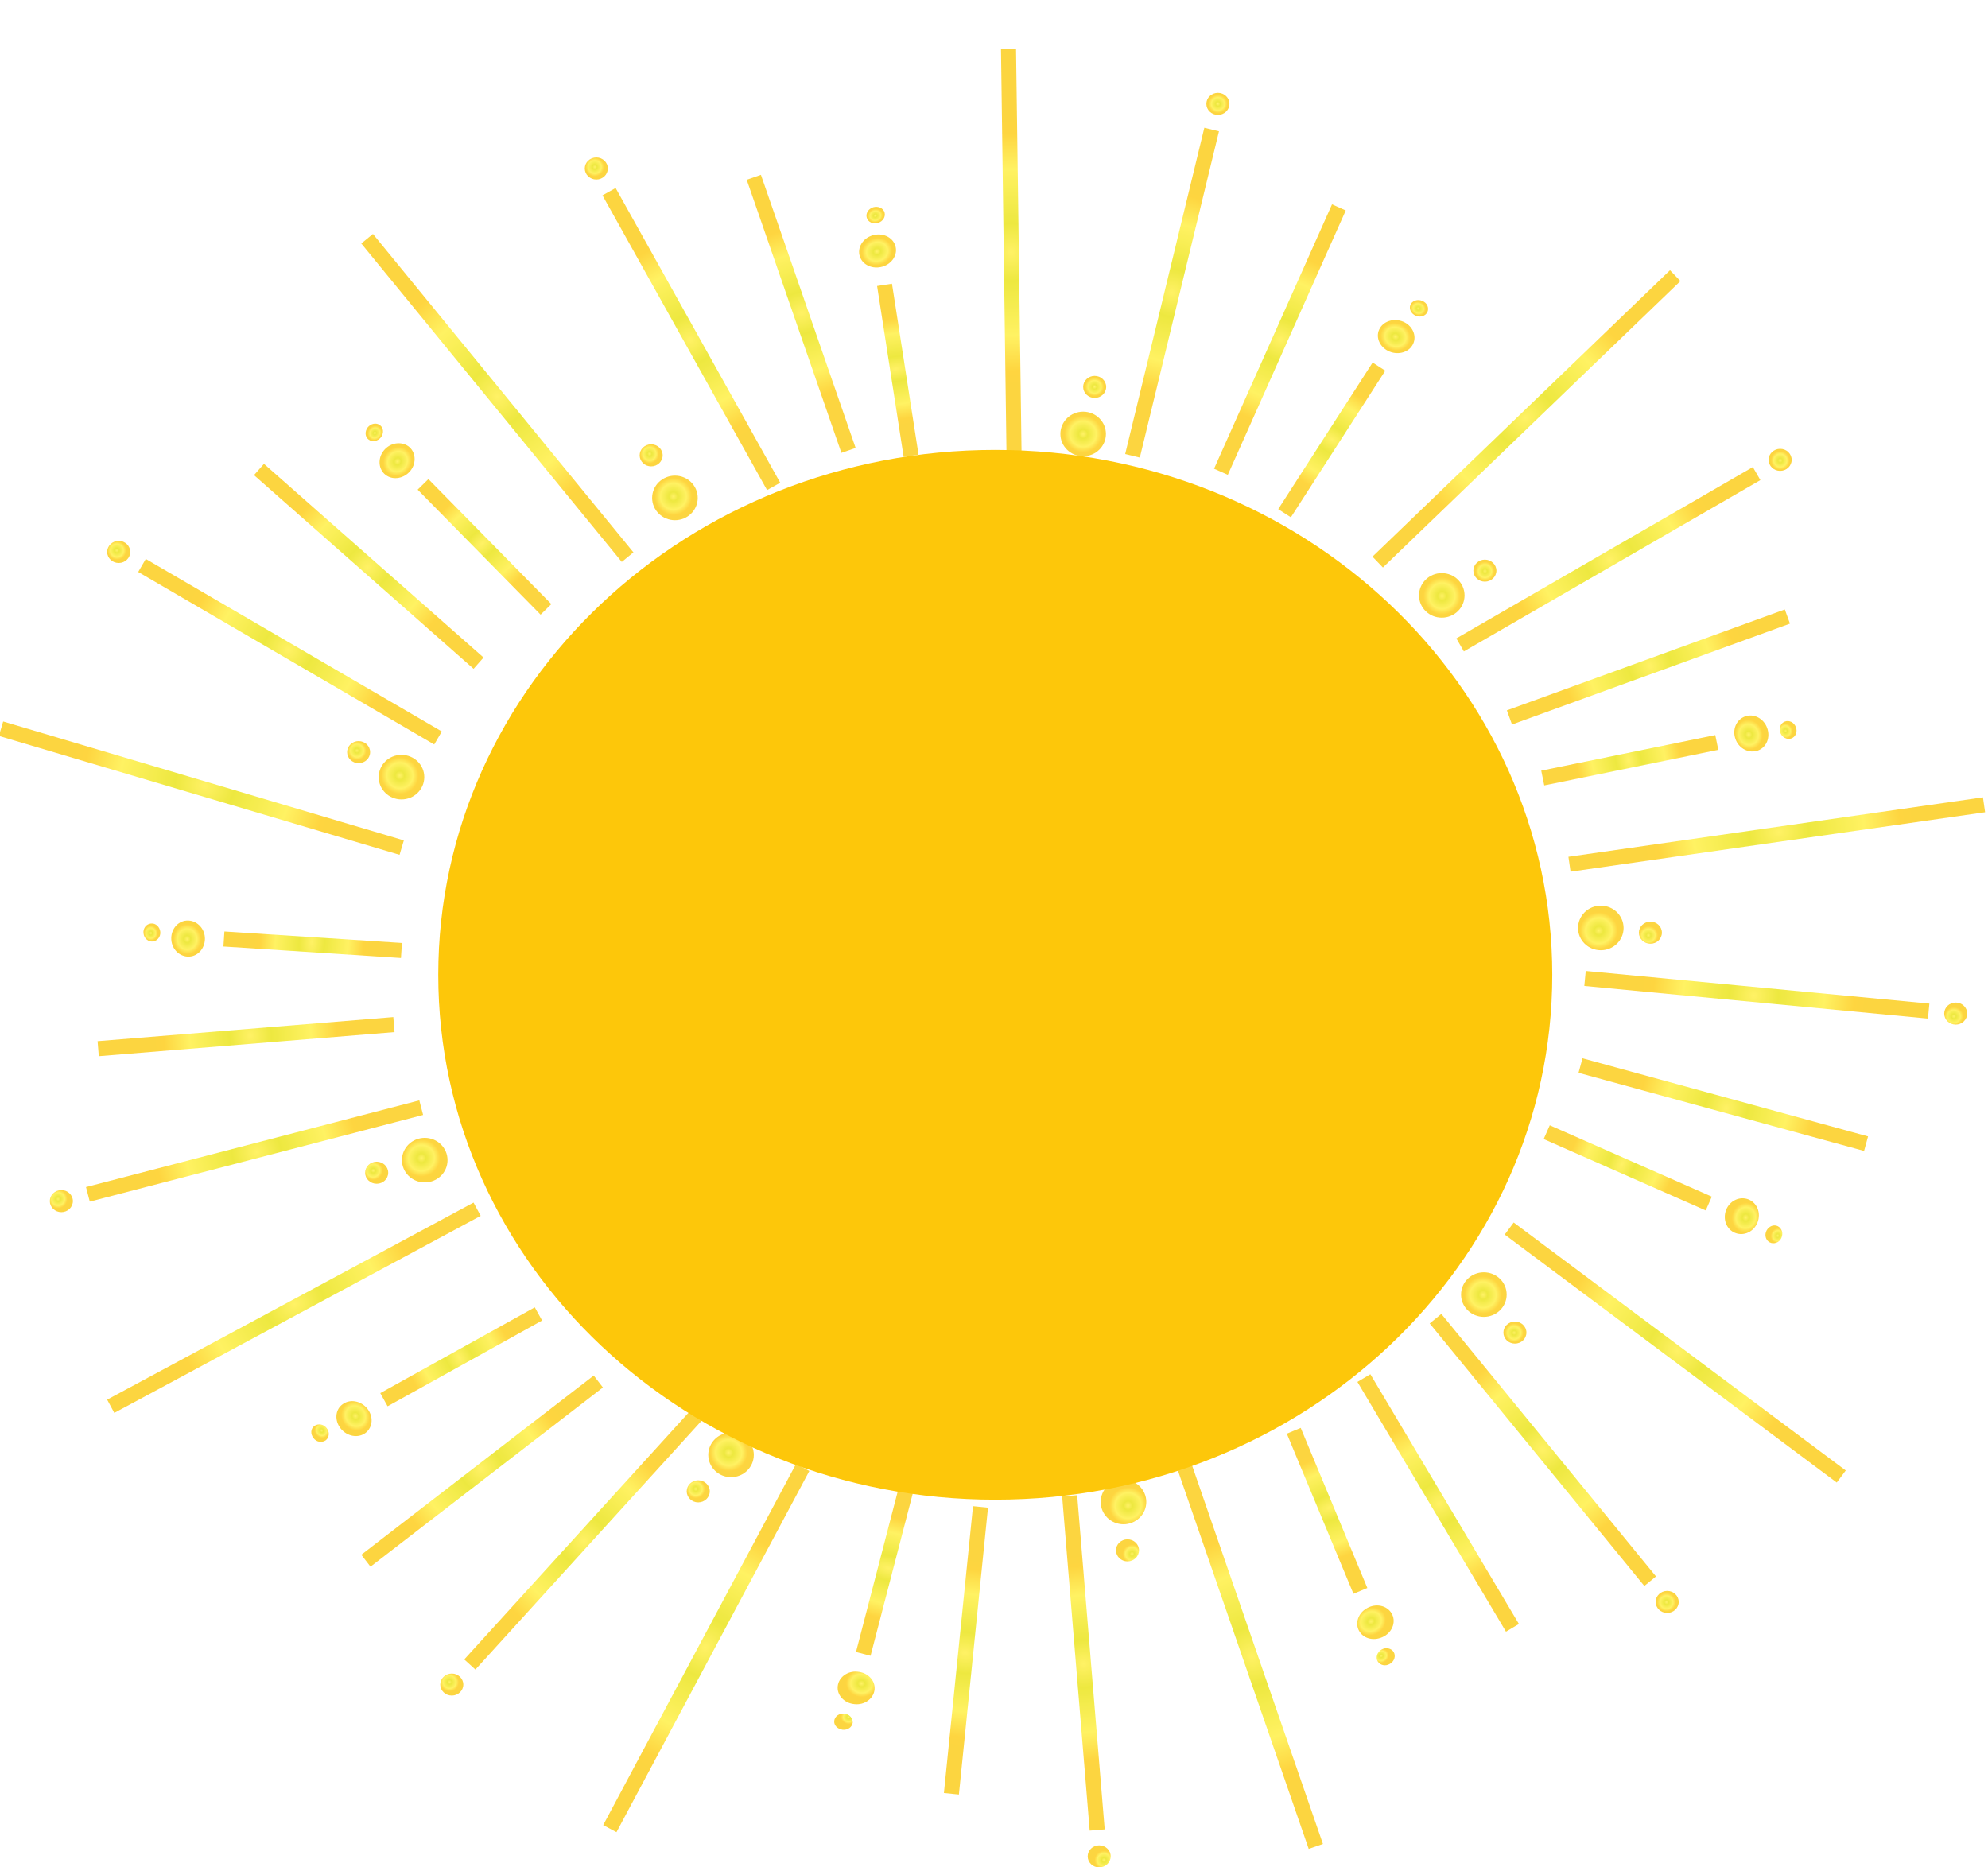 <svg width="33" height="31" viewBox="0 0 33 31" fill="none" xmlns="http://www.w3.org/2000/svg">
<g opacity="0.75">
<path d="M16.741 0.812L16.833 7.563" stroke="url(#paint0_radial_685_5908)" stroke-width="0.25" stroke-miterlimit="10"/>
<path d="M17.98 7.574C18.189 7.574 18.358 7.408 18.358 7.204C18.358 7 18.189 6.834 17.98 6.834C17.771 6.834 17.602 7 17.602 7.204C17.602 7.408 17.771 7.574 17.98 7.574Z" fill="url(#paint1_radial_685_5908)"/>
<path d="M18.171 6.606C18.277 6.606 18.362 6.524 18.362 6.423C18.362 6.322 18.277 6.24 18.171 6.24C18.066 6.24 17.98 6.322 17.98 6.423C17.98 6.524 18.066 6.606 18.171 6.606Z" fill="url(#paint2_radial_685_5908)"/>
<path d="M20.113 2.15L18.799 7.567" stroke="url(#paint3_radial_685_5908)" stroke-width="0.25" stroke-miterlimit="10"/>
<path d="M20.217 1.907C20.322 1.907 20.408 1.825 20.408 1.724C20.408 1.623 20.322 1.541 20.217 1.541C20.111 1.541 20.025 1.623 20.025 1.724C20.025 1.825 20.111 1.907 20.217 1.907Z" fill="url(#paint4_radial_685_5908)"/>
<path d="M22.225 3.443L20.267 7.832" stroke="url(#paint5_radial_685_5908)" stroke-width="0.25" stroke-miterlimit="10"/>
<path d="M22.89 6.086L21.323 8.52" stroke="url(#paint6_radial_685_5908)" stroke-width="0.25" stroke-miterlimit="10"/>
<path d="M23.459 5.705C23.397 5.844 23.222 5.9 23.064 5.836C22.906 5.769 22.831 5.604 22.894 5.47C22.956 5.335 23.131 5.275 23.289 5.339C23.442 5.402 23.521 5.567 23.459 5.705Z" fill="url(#paint7_radial_685_5908)"/>
<path d="M23.696 5.178C23.667 5.245 23.576 5.275 23.501 5.242C23.422 5.208 23.384 5.126 23.413 5.058C23.442 4.991 23.534 4.961 23.609 4.995C23.688 5.025 23.725 5.107 23.696 5.178Z" fill="url(#paint8_radial_685_5908)"/>
<path d="M27.808 4.576L22.869 9.331" stroke="url(#paint9_radial_685_5908)" stroke-width="0.25" stroke-miterlimit="10"/>
<path d="M23.933 10.254C24.142 10.254 24.311 10.089 24.311 9.884C24.311 9.68 24.142 9.514 23.933 9.514C23.724 9.514 23.555 9.68 23.555 9.884C23.555 10.089 23.724 10.254 23.933 10.254Z" fill="url(#paint10_radial_685_5908)"/>
<path d="M24.648 9.656C24.754 9.656 24.84 9.574 24.84 9.473C24.84 9.372 24.754 9.29 24.648 9.29C24.543 9.29 24.457 9.372 24.457 9.473C24.457 9.574 24.543 9.656 24.648 9.656Z" fill="url(#paint11_radial_685_5908)"/>
<path d="M29.159 7.862L24.237 10.706" stroke="url(#paint12_radial_685_5908)" stroke-width="0.25" stroke-miterlimit="10"/>
<path d="M29.55 7.817C29.655 7.817 29.741 7.735 29.741 7.634C29.741 7.533 29.655 7.451 29.55 7.451C29.444 7.451 29.358 7.533 29.358 7.634C29.358 7.735 29.444 7.817 29.55 7.817Z" fill="url(#paint13_radial_685_5908)"/>
<path d="M29.67 10.235L25.056 11.91" stroke="url(#paint14_radial_685_5908)" stroke-width="0.25" stroke-miterlimit="10"/>
<path d="M28.498 12.325L25.609 12.916" stroke="url(#paint15_radial_685_5908)" stroke-width="0.25" stroke-miterlimit="10"/>
<path d="M29.18 12.46C29.034 12.512 28.868 12.43 28.81 12.273C28.751 12.116 28.818 11.951 28.963 11.895C29.109 11.839 29.275 11.925 29.333 12.082C29.392 12.239 29.325 12.407 29.18 12.46Z" fill="url(#paint16_radial_685_5908)"/>
<path d="M29.737 12.258C29.666 12.284 29.583 12.243 29.554 12.165C29.525 12.086 29.558 12.004 29.629 11.978C29.699 11.951 29.782 11.992 29.811 12.071C29.841 12.146 29.807 12.232 29.737 12.258Z" fill="url(#paint17_radial_685_5908)"/>
<path d="M32.934 13.36L26.053 14.347" stroke="url(#paint18_radial_685_5908)" stroke-width="0.25" stroke-miterlimit="10"/>
<path d="M26.573 15.775C26.782 15.775 26.951 15.61 26.951 15.405C26.951 15.201 26.782 15.035 26.573 15.035C26.364 15.035 26.195 15.201 26.195 15.405C26.195 15.61 26.364 15.775 26.573 15.775Z" fill="url(#paint19_radial_685_5908)"/>
<path d="M27.396 15.667C27.502 15.667 27.587 15.585 27.587 15.483C27.587 15.382 27.502 15.3 27.396 15.3C27.291 15.3 27.205 15.382 27.205 15.483C27.205 15.585 27.291 15.667 27.396 15.667Z" fill="url(#paint20_radial_685_5908)"/>
<path d="M32.015 16.785L26.311 16.243" stroke="url(#paint21_radial_685_5908)" stroke-width="0.25" stroke-miterlimit="10"/>
<path d="M32.464 17.009C32.569 17.009 32.655 16.927 32.655 16.826C32.655 16.725 32.569 16.643 32.464 16.643C32.358 16.643 32.273 16.725 32.273 16.826C32.273 16.927 32.358 17.009 32.464 17.009Z" fill="url(#paint22_radial_685_5908)"/>
<path d="M30.976 18.986L26.236 17.689" stroke="url(#paint23_radial_685_5908)" stroke-width="0.25" stroke-miterlimit="10"/>
<path d="M28.365 19.98L25.675 18.795" stroke="url(#paint24_radial_685_5908)" stroke-width="0.25" stroke-miterlimit="10"/>
<path d="M28.831 20.477C28.681 20.436 28.598 20.276 28.643 20.115C28.689 19.954 28.847 19.861 28.997 19.902C29.146 19.943 29.23 20.104 29.184 20.264C29.138 20.425 28.98 20.518 28.831 20.477Z" fill="url(#paint25_radial_685_5908)"/>
<path d="M29.404 20.635C29.329 20.616 29.288 20.534 29.313 20.455C29.338 20.377 29.417 20.328 29.487 20.347C29.558 20.366 29.604 20.448 29.579 20.526C29.558 20.608 29.479 20.653 29.404 20.635Z" fill="url(#paint26_radial_685_5908)"/>
<path d="M30.564 24.511L25.052 20.395" stroke="url(#paint27_radial_685_5908)" stroke-width="0.25" stroke-miterlimit="10"/>
<path d="M24.631 21.861C24.84 21.861 25.01 21.695 25.01 21.491C25.01 21.286 24.84 21.121 24.631 21.121C24.422 21.121 24.253 21.286 24.253 21.491C24.253 21.695 24.422 21.861 24.631 21.861Z" fill="url(#paint28_radial_685_5908)"/>
<path d="M25.147 22.305C25.253 22.305 25.338 22.223 25.338 22.122C25.338 22.021 25.253 21.939 25.147 21.939C25.041 21.939 24.956 22.021 24.956 22.122C24.956 22.223 25.041 22.305 25.147 22.305Z" fill="url(#paint29_radial_685_5908)"/>
<path d="M27.392 26.249L23.829 21.891" stroke="url(#paint30_radial_685_5908)" stroke-width="0.25" stroke-miterlimit="10"/>
<path d="M27.675 26.776C27.78 26.776 27.866 26.694 27.866 26.593C27.866 26.492 27.78 26.41 27.675 26.41C27.569 26.41 27.483 26.492 27.483 26.593C27.483 26.694 27.569 26.776 27.675 26.776Z" fill="url(#paint31_radial_685_5908)"/>
<path d="M25.106 27.023L22.64 22.877" stroke="url(#paint32_radial_685_5908)" stroke-width="0.25" stroke-miterlimit="10"/>
<path d="M22.582 26.41L21.476 23.752" stroke="url(#paint33_radial_685_5908)" stroke-width="0.25" stroke-miterlimit="10"/>
<path d="M22.566 27.083C22.486 26.956 22.541 26.78 22.69 26.698C22.836 26.612 23.019 26.649 23.098 26.78C23.177 26.907 23.123 27.083 22.973 27.165C22.823 27.247 22.645 27.213 22.566 27.083Z" fill="url(#paint34_radial_685_5908)"/>
<path d="M22.869 27.58C22.832 27.516 22.857 27.43 22.931 27.385C23.006 27.34 23.098 27.363 23.135 27.426C23.172 27.49 23.148 27.576 23.073 27.621C22.998 27.666 22.911 27.647 22.869 27.58Z" fill="url(#paint35_radial_685_5908)"/>
<path d="M21.842 30.652L19.63 24.253" stroke="url(#paint36_radial_685_5908)" stroke-width="0.25" stroke-miterlimit="10"/>
<path d="M18.649 25.304C18.858 25.304 19.028 25.138 19.028 24.933C19.028 24.729 18.858 24.564 18.649 24.564C18.44 24.564 18.271 24.729 18.271 24.933C18.271 25.138 18.44 25.304 18.649 25.304Z" fill="url(#paint37_radial_685_5908)"/>
<path d="M18.716 25.92C18.822 25.92 18.907 25.838 18.907 25.737C18.907 25.636 18.822 25.554 18.716 25.554C18.61 25.554 18.525 25.636 18.525 25.737C18.525 25.838 18.61 25.92 18.716 25.92Z" fill="url(#paint38_radial_685_5908)"/>
<path d="M18.213 30.38L17.756 24.832" stroke="url(#paint39_radial_685_5908)" stroke-width="0.25" stroke-miterlimit="10"/>
<path d="M18.246 31C18.352 31 18.437 30.918 18.437 30.817C18.437 30.716 18.352 30.634 18.246 30.634C18.14 30.634 18.055 30.716 18.055 30.817C18.055 30.918 18.14 31 18.246 31Z" fill="url(#paint40_radial_685_5908)"/>
<path d="M15.793 29.778L16.276 25.016" stroke="url(#paint41_radial_685_5908)" stroke-width="0.25" stroke-miterlimit="10"/>
<path d="M14.33 27.456L15.053 24.675" stroke="url(#paint42_radial_685_5908)" stroke-width="0.25" stroke-miterlimit="10"/>
<path d="M13.906 27.991C13.922 27.841 14.072 27.733 14.238 27.752C14.409 27.767 14.534 27.901 14.517 28.051C14.5 28.2 14.351 28.309 14.184 28.29C14.014 28.275 13.889 28.14 13.906 27.991Z" fill="url(#paint43_radial_685_5908)"/>
<path d="M13.848 28.567C13.856 28.492 13.931 28.439 14.014 28.447C14.097 28.454 14.159 28.522 14.155 28.596C14.147 28.671 14.072 28.724 13.989 28.716C13.902 28.705 13.839 28.641 13.848 28.567Z" fill="url(#paint44_radial_685_5908)"/>
<path d="M10.123 30.357L13.324 24.361" stroke="url(#paint45_radial_685_5908)" stroke-width="0.25" stroke-miterlimit="10"/>
<path d="M12.135 24.522C12.344 24.522 12.513 24.357 12.513 24.152C12.513 23.948 12.344 23.782 12.135 23.782C11.926 23.782 11.757 23.948 11.757 24.152C11.757 24.357 11.926 24.522 12.135 24.522Z" fill="url(#paint46_radial_685_5908)"/>
<path d="M11.59 24.941C11.696 24.941 11.782 24.858 11.782 24.757C11.782 24.656 11.696 24.574 11.59 24.574C11.485 24.574 11.399 24.656 11.399 24.757C11.399 24.858 11.485 24.941 11.59 24.941Z" fill="url(#paint47_radial_685_5908)"/>
<path d="M7.799 27.632L11.591 23.46" stroke="url(#paint48_radial_685_5908)" stroke-width="0.25" stroke-miterlimit="10"/>
<path d="M7.5 28.148C7.605 28.148 7.691 28.066 7.691 27.965C7.691 27.864 7.605 27.782 7.5 27.782C7.394 27.782 7.308 27.864 7.308 27.965C7.308 28.066 7.394 28.148 7.5 28.148Z" fill="url(#paint49_radial_685_5908)"/>
<path d="M6.074 25.909L9.932 22.934" stroke="url(#paint50_radial_685_5908)" stroke-width="0.25" stroke-miterlimit="10"/>
<path d="M6.373 23.236L8.938 21.812" stroke="url(#paint51_radial_685_5908)" stroke-width="0.25" stroke-miterlimit="10"/>
<path d="M5.683 23.315C5.804 23.221 5.986 23.251 6.095 23.382C6.203 23.513 6.19 23.692 6.07 23.786C5.949 23.879 5.766 23.849 5.658 23.718C5.55 23.587 5.562 23.404 5.683 23.315Z" fill="url(#paint52_radial_685_5908)"/>
<path d="M5.217 23.673C5.28 23.628 5.371 23.64 5.421 23.707C5.475 23.771 5.467 23.86 5.409 23.909C5.346 23.954 5.255 23.942 5.205 23.875C5.151 23.808 5.155 23.718 5.217 23.673Z" fill="url(#paint53_radial_685_5908)"/>
<path d="M1.838 23.345L7.92 20.074" stroke="url(#paint54_radial_685_5908)" stroke-width="0.25" stroke-miterlimit="10"/>
<path d="M7.051 19.629C7.26 19.629 7.429 19.464 7.429 19.259C7.429 19.055 7.26 18.889 7.051 18.889C6.842 18.889 6.672 19.055 6.672 19.259C6.672 19.464 6.842 19.629 7.051 19.629Z" fill="url(#paint55_radial_685_5908)"/>
<path d="M6.253 19.651C6.358 19.651 6.444 19.57 6.444 19.468C6.444 19.367 6.358 19.285 6.253 19.285C6.147 19.285 6.061 19.367 6.061 19.468C6.061 19.57 6.147 19.651 6.253 19.651Z" fill="url(#paint56_radial_685_5908)"/>
<path d="M1.459 19.827L6.992 18.388" stroke="url(#paint57_radial_685_5908)" stroke-width="0.25" stroke-miterlimit="10"/>
<path d="M1.019 20.123C1.124 20.123 1.21 20.041 1.21 19.939C1.21 19.838 1.124 19.756 1.019 19.756C0.913 19.756 0.827 19.838 0.827 19.939C0.827 20.041 0.913 20.123 1.019 20.123Z" fill="url(#paint58_radial_685_5908)"/>
<path d="M1.63 17.409L6.539 17.009" stroke="url(#paint59_radial_685_5908)" stroke-width="0.25" stroke-miterlimit="10"/>
<path d="M3.717 15.588L6.664 15.779" stroke="url(#paint60_radial_685_5908)" stroke-width="0.25" stroke-miterlimit="10"/>
<path d="M3.097 15.282C3.251 15.271 3.388 15.394 3.401 15.559C3.413 15.723 3.301 15.869 3.147 15.88C2.993 15.891 2.856 15.768 2.844 15.603C2.831 15.439 2.943 15.293 3.097 15.282Z" fill="url(#paint61_radial_685_5908)"/>
<path d="M2.507 15.331C2.586 15.323 2.652 15.387 2.661 15.469C2.669 15.551 2.611 15.622 2.536 15.63C2.457 15.637 2.39 15.574 2.382 15.491C2.374 15.409 2.428 15.338 2.507 15.331Z" fill="url(#paint62_radial_685_5908)"/>
<path d="M0.017 12.097L6.668 14.071" stroke="url(#paint63_radial_685_5908)" stroke-width="0.25" stroke-miterlimit="10"/>
<path d="M6.664 13.271C6.873 13.271 7.043 13.105 7.043 12.901C7.043 12.696 6.873 12.531 6.664 12.531C6.455 12.531 6.286 12.696 6.286 12.901C6.286 13.105 6.455 13.271 6.664 13.271Z" fill="url(#paint64_radial_685_5908)"/>
<path d="M5.953 12.669C6.059 12.669 6.144 12.587 6.144 12.486C6.144 12.385 6.059 12.303 5.953 12.303C5.848 12.303 5.762 12.385 5.762 12.486C5.762 12.587 5.848 12.669 5.953 12.669Z" fill="url(#paint65_radial_685_5908)"/>
<path d="M2.357 9.387L7.271 12.251" stroke="url(#paint66_radial_685_5908)" stroke-width="0.25" stroke-miterlimit="10"/>
<path d="M1.971 9.346C2.076 9.346 2.162 9.264 2.162 9.163C2.162 9.062 2.076 8.979 1.971 8.979C1.865 8.979 1.779 9.062 1.779 9.163C1.779 9.264 1.865 9.346 1.971 9.346Z" fill="url(#paint67_radial_685_5908)"/>
<path d="M4.299 7.794L7.944 11.009" stroke="url(#paint68_radial_685_5908)" stroke-width="0.25" stroke-miterlimit="10"/>
<path d="M7.022 8.041L9.063 10.116" stroke="url(#paint69_radial_685_5908)" stroke-width="0.25" stroke-miterlimit="10"/>
<path d="M6.781 7.41C6.901 7.5 6.918 7.683 6.814 7.814C6.71 7.944 6.527 7.978 6.402 7.885C6.282 7.795 6.265 7.612 6.369 7.481C6.473 7.35 6.656 7.32 6.781 7.41Z" fill="url(#paint70_radial_685_5908)"/>
<path d="M6.307 7.058C6.369 7.103 6.373 7.193 6.323 7.26C6.269 7.327 6.178 7.342 6.12 7.298C6.057 7.253 6.053 7.163 6.103 7.096C6.157 7.028 6.248 7.013 6.307 7.058Z" fill="url(#paint71_radial_685_5908)"/>
<path d="M6.094 3.963L10.418 9.249" stroke="url(#paint72_radial_685_5908)" stroke-width="0.25" stroke-miterlimit="10"/>
<path d="M11.204 8.636C11.413 8.636 11.582 8.47 11.582 8.266C11.582 8.061 11.413 7.896 11.204 7.896C10.995 7.896 10.825 8.061 10.825 8.266C10.825 8.47 10.995 8.636 11.204 8.636Z" fill="url(#paint73_radial_685_5908)"/>
<path d="M10.809 7.742C10.915 7.742 11 7.66 11 7.559C11 7.458 10.915 7.376 10.809 7.376C10.703 7.376 10.618 7.458 10.618 7.559C10.618 7.66 10.703 7.742 10.809 7.742Z" fill="url(#paint74_radial_685_5908)"/>
<path d="M10.11 3.182L12.842 8.075" stroke="url(#paint75_radial_685_5908)" stroke-width="0.25" stroke-miterlimit="10"/>
<path d="M9.899 2.98C10.004 2.98 10.09 2.898 10.09 2.797C10.09 2.696 10.004 2.614 9.899 2.614C9.793 2.614 9.707 2.696 9.707 2.797C9.707 2.898 9.793 2.98 9.899 2.98Z" fill="url(#paint76_radial_685_5908)"/>
<path d="M12.513 2.943L14.085 7.477" stroke="url(#paint77_radial_685_5908)" stroke-width="0.25" stroke-miterlimit="10"/>
<path d="M14.683 4.729L15.124 7.567" stroke="url(#paint78_radial_685_5908)" stroke-width="0.25" stroke-miterlimit="10"/>
<path d="M14.862 4.079C14.908 4.221 14.812 4.378 14.65 4.426C14.488 4.475 14.317 4.4 14.272 4.255C14.226 4.112 14.322 3.955 14.484 3.907C14.646 3.858 14.816 3.933 14.862 4.079Z" fill="url(#paint79_radial_685_5908)"/>
<path d="M14.683 3.526C14.704 3.597 14.658 3.675 14.575 3.701C14.492 3.727 14.409 3.686 14.388 3.615C14.367 3.544 14.413 3.466 14.496 3.44C14.579 3.417 14.662 3.455 14.683 3.526Z" fill="url(#paint80_radial_685_5908)"/>
</g>
<path d="M16.521 24.896C21.627 24.896 25.767 20.995 25.767 16.183C25.767 11.37 21.627 7.469 16.521 7.469C11.415 7.469 7.275 11.37 7.275 16.183C7.275 20.995 11.415 24.896 16.521 24.896Z" fill="#FDC70A"/>
<defs>
<radialGradient id="paint0_radial_685_5908" cx="0" cy="0" r="1" gradientUnits="userSpaceOnUse" gradientTransform="translate(16.787 4.188) rotate(0.089) scale(2.2 2.389)">
<stop stop-color="#FFED32"/>
<stop offset="0.201" stop-color="#E7E000"/>
<stop offset="0.579" stop-color="#FFED2E"/>
<stop offset="0.823" stop-color="#FDC700"/>
<stop offset="0.927" stop-color="#FBC700"/>
</radialGradient>
<radialGradient id="paint1_radial_685_5908" cx="0" cy="0" r="1" gradientUnits="userSpaceOnUse" gradientTransform="translate(17.98 7.205) scale(0.379 0.368)">
<stop stop-color="#FFED32"/>
<stop offset="0.201" stop-color="#E7E000"/>
<stop offset="0.579" stop-color="#FFED2E"/>
<stop offset="0.823" stop-color="#FDC700"/>
<stop offset="0.927" stop-color="#FBC700"/>
</radialGradient>
<radialGradient id="paint2_radial_685_5908" cx="0" cy="0" r="1" gradientUnits="userSpaceOnUse" gradientTransform="translate(18.169 6.422) scale(0.19 0.184)">
<stop stop-color="#FFED32"/>
<stop offset="0.201" stop-color="#E7E000"/>
<stop offset="0.579" stop-color="#FFED2E"/>
<stop offset="0.823" stop-color="#FDC700"/>
<stop offset="0.927" stop-color="#FBC700"/>
</radialGradient>
<radialGradient id="paint3_radial_685_5908" cx="0" cy="0" r="1" gradientUnits="userSpaceOnUse" gradientTransform="translate(19.451 4.859) rotate(13.543) scale(2.183 1.971)">
<stop stop-color="#FFED32"/>
<stop offset="0.201" stop-color="#E7E000"/>
<stop offset="0.579" stop-color="#FFED2E"/>
<stop offset="0.823" stop-color="#FDC700"/>
<stop offset="0.927" stop-color="#FBC700"/>
</radialGradient>
<radialGradient id="paint4_radial_685_5908" cx="0" cy="0" r="1" gradientUnits="userSpaceOnUse" gradientTransform="translate(20.217 1.724) scale(0.19 0.184)">
<stop stop-color="#FFED32"/>
<stop offset="0.201" stop-color="#E7E000"/>
<stop offset="0.579" stop-color="#FFED2E"/>
<stop offset="0.823" stop-color="#FDC700"/>
<stop offset="0.927" stop-color="#FBC700"/>
</radialGradient>
<radialGradient id="paint5_radial_685_5908" cx="0" cy="0" r="1" gradientUnits="userSpaceOnUse" gradientTransform="translate(21.252 5.634) rotate(23.385) scale(2.176 1.7)">
<stop stop-color="#FFED32"/>
<stop offset="0.201" stop-color="#E7E000"/>
<stop offset="0.579" stop-color="#FFED2E"/>
<stop offset="0.823" stop-color="#FDC700"/>
<stop offset="0.927" stop-color="#FBC700"/>
</radialGradient>
<radialGradient id="paint6_radial_685_5908" cx="0" cy="0" r="1" gradientUnits="userSpaceOnUse" gradientTransform="translate(22.111 7.301) rotate(31.635) scale(2.168 1.024)">
<stop stop-color="#FFED32"/>
<stop offset="0.201" stop-color="#E7E000"/>
<stop offset="0.579" stop-color="#FFED2E"/>
<stop offset="0.823" stop-color="#FDC700"/>
<stop offset="0.927" stop-color="#FBC700"/>
</radialGradient>
<radialGradient id="paint7_radial_685_5908" cx="0" cy="0" r="1" gradientUnits="userSpaceOnUse" gradientTransform="translate(23.165 5.591) rotate(22.811) scale(0.307 0.273)">
<stop stop-color="#FFED32"/>
<stop offset="0.201" stop-color="#E7E000"/>
<stop offset="0.579" stop-color="#FFED2E"/>
<stop offset="0.823" stop-color="#FDC700"/>
<stop offset="0.927" stop-color="#FBC700"/>
</radialGradient>
<radialGradient id="paint8_radial_685_5908" cx="0" cy="0" r="1" gradientUnits="userSpaceOnUse" gradientTransform="translate(23.543 5.121) rotate(22.812) scale(0.154 0.136)">
<stop stop-color="#FFED32"/>
<stop offset="0.201" stop-color="#E7E000"/>
<stop offset="0.579" stop-color="#FFED2E"/>
<stop offset="0.823" stop-color="#FDC700"/>
<stop offset="0.927" stop-color="#FBC700"/>
</radialGradient>
<radialGradient id="paint9_radial_685_5908" cx="0" cy="0" r="1" gradientUnits="userSpaceOnUse" gradientTransform="translate(25.321 6.941) rotate(45.206) scale(2.154 2.425)">
<stop stop-color="#FFED32"/>
<stop offset="0.201" stop-color="#E7E000"/>
<stop offset="0.579" stop-color="#FFED2E"/>
<stop offset="0.823" stop-color="#FDC700"/>
<stop offset="0.927" stop-color="#FBC700"/>
</radialGradient>
<radialGradient id="paint10_radial_685_5908" cx="0" cy="0" r="1" gradientUnits="userSpaceOnUse" gradientTransform="translate(23.938 9.893) rotate(45.113) scale(0.374 0.374)">
<stop stop-color="#FFED32"/>
<stop offset="0.201" stop-color="#E7E000"/>
<stop offset="0.579" stop-color="#FFED2E"/>
<stop offset="0.823" stop-color="#FDC700"/>
<stop offset="0.927" stop-color="#FBC700"/>
</radialGradient>
<radialGradient id="paint11_radial_685_5908" cx="0" cy="0" r="1" gradientUnits="userSpaceOnUse" gradientTransform="translate(24.65 9.481) rotate(45.113) scale(0.187 0.187)">
<stop stop-color="#FFED32"/>
<stop offset="0.201" stop-color="#E7E000"/>
<stop offset="0.579" stop-color="#FFED2E"/>
<stop offset="0.823" stop-color="#FDC700"/>
<stop offset="0.927" stop-color="#FBC700"/>
</radialGradient>
<radialGradient id="paint12_radial_685_5908" cx="0" cy="0" r="1" gradientUnits="userSpaceOnUse" gradientTransform="translate(26.724 9.297) rotate(59.152) scale(2.139 2.012)">
<stop stop-color="#FFED32"/>
<stop offset="0.201" stop-color="#E7E000"/>
<stop offset="0.579" stop-color="#FFED2E"/>
<stop offset="0.823" stop-color="#FDC700"/>
<stop offset="0.927" stop-color="#FBC700"/>
</radialGradient>
<radialGradient id="paint13_radial_685_5908" cx="0" cy="0" r="1" gradientUnits="userSpaceOnUse" gradientTransform="translate(29.551 7.644) rotate(45.113) scale(0.187 0.187)">
<stop stop-color="#FFED32"/>
<stop offset="0.201" stop-color="#E7E000"/>
<stop offset="0.579" stop-color="#FFED2E"/>
<stop offset="0.823" stop-color="#FDC700"/>
<stop offset="0.927" stop-color="#FBC700"/>
</radialGradient>
<radialGradient id="paint14_radial_685_5908" cx="0" cy="0" r="1" gradientUnits="userSpaceOnUse" gradientTransform="translate(27.386 11.052) rotate(69.524) scale(2.13 1.737)">
<stop stop-color="#FFED32"/>
<stop offset="0.201" stop-color="#E7E000"/>
<stop offset="0.579" stop-color="#FFED2E"/>
<stop offset="0.823" stop-color="#FDC700"/>
<stop offset="0.927" stop-color="#FBC700"/>
</radialGradient>
<radialGradient id="paint15_radial_685_5908" cx="0" cy="0" r="1" gradientUnits="userSpaceOnUse" gradientTransform="translate(27.033 12.622) rotate(78.126) scale(2.125 1.044)">
<stop stop-color="#FFED32"/>
<stop offset="0.201" stop-color="#E7E000"/>
<stop offset="0.579" stop-color="#FFED2E"/>
<stop offset="0.823" stop-color="#FDC700"/>
<stop offset="0.927" stop-color="#FBC700"/>
</radialGradient>
<radialGradient id="paint16_radial_685_5908" cx="0" cy="0" r="1" gradientUnits="userSpaceOnUse" gradientTransform="translate(29.028 12.195) rotate(68.926) scale(0.301 0.278)">
<stop stop-color="#FFED32"/>
<stop offset="0.201" stop-color="#E7E000"/>
<stop offset="0.579" stop-color="#FFED2E"/>
<stop offset="0.823" stop-color="#FDC700"/>
<stop offset="0.927" stop-color="#FBC700"/>
</radialGradient>
<radialGradient id="paint17_radial_685_5908" cx="0" cy="0" r="1" gradientUnits="userSpaceOnUse" gradientTransform="translate(29.639 12.133) rotate(68.926) scale(0.15 0.139)">
<stop stop-color="#FFED32"/>
<stop offset="0.201" stop-color="#E7E000"/>
<stop offset="0.579" stop-color="#FFED2E"/>
<stop offset="0.823" stop-color="#FDC700"/>
<stop offset="0.927" stop-color="#FBC700"/>
</radialGradient>
<radialGradient id="paint18_radial_685_5908" cx="0" cy="0" r="1" gradientUnits="userSpaceOnUse" gradientTransform="translate(29.529 13.813) rotate(82.204) scale(2.124 2.459)">
<stop stop-color="#FFED32"/>
<stop offset="0.201" stop-color="#E7E000"/>
<stop offset="0.579" stop-color="#FFED2E"/>
<stop offset="0.823" stop-color="#FDC700"/>
<stop offset="0.927" stop-color="#FBC700"/>
</radialGradient>
<radialGradient id="paint19_radial_685_5908" cx="0" cy="0" r="1" gradientUnits="userSpaceOnUse" gradientTransform="translate(26.54 15.45) rotate(82.111) scale(0.369 0.379)">
<stop stop-color="#FFED32"/>
<stop offset="0.201" stop-color="#E7E000"/>
<stop offset="0.579" stop-color="#FFED2E"/>
<stop offset="0.823" stop-color="#FDC700"/>
<stop offset="0.927" stop-color="#FBC700"/>
</radialGradient>
<radialGradient id="paint20_radial_685_5908" cx="0" cy="0" r="1" gradientUnits="userSpaceOnUse" gradientTransform="translate(27.365 15.528) rotate(82.111) scale(0.184 0.19)">
<stop stop-color="#FFED32"/>
<stop offset="0.201" stop-color="#E7E000"/>
<stop offset="0.579" stop-color="#FFED2E"/>
<stop offset="0.823" stop-color="#FDC700"/>
<stop offset="0.927" stop-color="#FBC700"/>
</radialGradient>
<radialGradient id="paint21_radial_685_5908" cx="0" cy="0" r="1" gradientUnits="userSpaceOnUse" gradientTransform="translate(29.113 16.528) rotate(96.456) scale(2.124 2.026)">
<stop stop-color="#FFED32"/>
<stop offset="0.201" stop-color="#E7E000"/>
<stop offset="0.579" stop-color="#FFED2E"/>
<stop offset="0.823" stop-color="#FDC700"/>
<stop offset="0.927" stop-color="#FBC700"/>
</radialGradient>
<radialGradient id="paint22_radial_685_5908" cx="0" cy="0" r="1" gradientUnits="userSpaceOnUse" gradientTransform="translate(32.433 16.872) rotate(82.111) scale(0.184 0.19)">
<stop stop-color="#FFED32"/>
<stop offset="0.201" stop-color="#E7E000"/>
<stop offset="0.579" stop-color="#FFED2E"/>
<stop offset="0.823" stop-color="#FDC700"/>
<stop offset="0.927" stop-color="#FBC700"/>
</radialGradient>
<radialGradient id="paint23_radial_685_5908" cx="0" cy="0" r="1" gradientUnits="userSpaceOnUse" gradientTransform="translate(28.656 18.4) rotate(106.809) scale(2.128 1.739)">
<stop stop-color="#FFED32"/>
<stop offset="0.201" stop-color="#E7E000"/>
<stop offset="0.579" stop-color="#FFED2E"/>
<stop offset="0.823" stop-color="#FDC700"/>
<stop offset="0.927" stop-color="#FBC700"/>
</radialGradient>
<radialGradient id="paint24_radial_685_5908" cx="0" cy="0" r="1" gradientUnits="userSpaceOnUse" gradientTransform="translate(26.922 19.325) rotate(115.379) scale(2.134 1.04)">
<stop stop-color="#FFED32"/>
<stop offset="0.201" stop-color="#E7E000"/>
<stop offset="0.579" stop-color="#FFED2E"/>
<stop offset="0.823" stop-color="#FDC700"/>
<stop offset="0.927" stop-color="#FBC700"/>
</radialGradient>
<radialGradient id="paint25_radial_685_5908" cx="0" cy="0" r="1" gradientUnits="userSpaceOnUse" gradientTransform="translate(28.979 20.213) rotate(106.206) scale(0.3 0.279)">
<stop stop-color="#FFED32"/>
<stop offset="0.201" stop-color="#E7E000"/>
<stop offset="0.579" stop-color="#FFED2E"/>
<stop offset="0.823" stop-color="#FDC700"/>
<stop offset="0.927" stop-color="#FBC700"/>
</radialGradient>
<radialGradient id="paint26_radial_685_5908" cx="0" cy="0" r="1" gradientUnits="userSpaceOnUse" gradientTransform="translate(29.509 20.514) rotate(106.206) scale(0.15 0.139)">
<stop stop-color="#FFED32"/>
<stop offset="0.201" stop-color="#E7E000"/>
<stop offset="0.579" stop-color="#FFED2E"/>
<stop offset="0.823" stop-color="#FDC700"/>
<stop offset="0.927" stop-color="#FBC700"/>
</radialGradient>
<radialGradient id="paint27_radial_685_5908" cx="0" cy="0" r="1" gradientUnits="userSpaceOnUse" gradientTransform="translate(27.843 22.427) rotate(129.215) scale(2.148 2.432)">
<stop stop-color="#FFED32"/>
<stop offset="0.201" stop-color="#E7E000"/>
<stop offset="0.579" stop-color="#FFED2E"/>
<stop offset="0.823" stop-color="#FDC700"/>
<stop offset="0.927" stop-color="#FBC700"/>
</radialGradient>
<radialGradient id="paint28_radial_685_5908" cx="0" cy="0" r="1" gradientUnits="userSpaceOnUse" gradientTransform="translate(24.619 21.496) rotate(129.124) scale(0.373 0.375)">
<stop stop-color="#FFED32"/>
<stop offset="0.201" stop-color="#E7E000"/>
<stop offset="0.579" stop-color="#FFED2E"/>
<stop offset="0.823" stop-color="#FDC700"/>
<stop offset="0.927" stop-color="#FBC700"/>
</radialGradient>
<radialGradient id="paint29_radial_685_5908" cx="0" cy="0" r="1" gradientUnits="userSpaceOnUse" gradientTransform="translate(25.135 22.126) rotate(129.124) scale(0.186 0.187)">
<stop stop-color="#FFED32"/>
<stop offset="0.201" stop-color="#E7E000"/>
<stop offset="0.579" stop-color="#FFED2E"/>
<stop offset="0.823" stop-color="#FDC700"/>
<stop offset="0.927" stop-color="#FBC700"/>
</radialGradient>
<radialGradient id="paint30_radial_685_5908" cx="0" cy="0" r="1" gradientUnits="userSpaceOnUse" gradientTransform="translate(25.607 24.064) rotate(143.045) scale(2.163 1.99)">
<stop stop-color="#FFED32"/>
<stop offset="0.201" stop-color="#E7E000"/>
<stop offset="0.579" stop-color="#FFED2E"/>
<stop offset="0.823" stop-color="#FDC700"/>
<stop offset="0.927" stop-color="#FBC700"/>
</radialGradient>
<radialGradient id="paint31_radial_685_5908" cx="0" cy="0" r="1" gradientUnits="userSpaceOnUse" gradientTransform="translate(27.663 26.598) rotate(129.124) scale(0.186 0.187)">
<stop stop-color="#FFED32"/>
<stop offset="0.201" stop-color="#E7E000"/>
<stop offset="0.579" stop-color="#FFED2E"/>
<stop offset="0.823" stop-color="#FDC700"/>
<stop offset="0.927" stop-color="#FBC700"/>
</radialGradient>
<radialGradient id="paint32_radial_685_5908" cx="0" cy="0" r="1" gradientUnits="userSpaceOnUse" gradientTransform="translate(23.895 24.96) rotate(151.31) scale(2.171 1.704)">
<stop stop-color="#FFED32"/>
<stop offset="0.201" stop-color="#E7E000"/>
<stop offset="0.579" stop-color="#FFED2E"/>
<stop offset="0.823" stop-color="#FDC700"/>
<stop offset="0.927" stop-color="#FBC700"/>
</radialGradient>
<radialGradient id="paint33_radial_685_5908" cx="0" cy="0" r="1" gradientUnits="userSpaceOnUse" gradientTransform="translate(22.078 25.026) rotate(158.897) scale(2.178 1.019)">
<stop stop-color="#FFED32"/>
<stop offset="0.201" stop-color="#E7E000"/>
<stop offset="0.579" stop-color="#FFED2E"/>
<stop offset="0.823" stop-color="#FDC700"/>
<stop offset="0.927" stop-color="#FBC700"/>
</radialGradient>
<radialGradient id="paint34_radial_685_5908" cx="0" cy="0" r="1" gradientUnits="userSpaceOnUse" gradientTransform="translate(22.758 26.916) rotate(150.082) scale(0.306 0.273)">
<stop stop-color="#FFED32"/>
<stop offset="0.201" stop-color="#E7E000"/>
<stop offset="0.579" stop-color="#FFED2E"/>
<stop offset="0.823" stop-color="#FDC700"/>
<stop offset="0.927" stop-color="#FBC700"/>
</radialGradient>
<radialGradient id="paint35_radial_685_5908" cx="0" cy="0" r="1" gradientUnits="userSpaceOnUse" gradientTransform="translate(22.928 27.489) rotate(150.082) scale(0.153 0.137)">
<stop stop-color="#FFED32"/>
<stop offset="0.201" stop-color="#E7E000"/>
<stop offset="0.579" stop-color="#FFED2E"/>
<stop offset="0.823" stop-color="#FDC700"/>
<stop offset="0.927" stop-color="#FBC700"/>
</radialGradient>
<radialGradient id="paint36_radial_685_5908" cx="0" cy="0" r="1" gradientUnits="userSpaceOnUse" gradientTransform="translate(20.781 27.5) rotate(162.755) scale(2.181 2.395)">
<stop stop-color="#FFED32"/>
<stop offset="0.201" stop-color="#E7E000"/>
<stop offset="0.579" stop-color="#FFED2E"/>
<stop offset="0.823" stop-color="#FDC700"/>
<stop offset="0.927" stop-color="#FBC700"/>
</radialGradient>
<radialGradient id="paint37_radial_685_5908" cx="0" cy="0" r="1" gradientUnits="userSpaceOnUse" gradientTransform="translate(18.726 24.994) rotate(162.664) scale(0.378 0.369)">
<stop stop-color="#FFED32"/>
<stop offset="0.201" stop-color="#E7E000"/>
<stop offset="0.579" stop-color="#FFED2E"/>
<stop offset="0.823" stop-color="#FDC700"/>
<stop offset="0.927" stop-color="#FBC700"/>
</radialGradient>
<radialGradient id="paint38_radial_685_5908" cx="0" cy="0" r="1" gradientUnits="userSpaceOnUse" gradientTransform="translate(18.792 25.796) rotate(162.664) scale(0.189 0.185)">
<stop stop-color="#FFED32"/>
<stop offset="0.201" stop-color="#E7E000"/>
<stop offset="0.579" stop-color="#FFED2E"/>
<stop offset="0.823" stop-color="#FDC700"/>
<stop offset="0.927" stop-color="#FBC700"/>
</radialGradient>
<radialGradient id="paint39_radial_685_5908" cx="0" cy="0" r="1" gradientUnits="userSpaceOnUse" gradientTransform="translate(17.987 27.621) rotate(176.219) scale(2.186 1.968)">
<stop stop-color="#FFED32"/>
<stop offset="0.201" stop-color="#E7E000"/>
<stop offset="0.579" stop-color="#FFED2E"/>
<stop offset="0.823" stop-color="#FDC700"/>
<stop offset="0.927" stop-color="#FBC700"/>
</radialGradient>
<radialGradient id="paint40_radial_685_5908" cx="0" cy="0" r="1" gradientUnits="userSpaceOnUse" gradientTransform="translate(18.325 30.877) rotate(162.664) scale(0.189 0.185)">
<stop stop-color="#FFED32"/>
<stop offset="0.201" stop-color="#E7E000"/>
<stop offset="0.579" stop-color="#FFED2E"/>
<stop offset="0.823" stop-color="#FDC700"/>
<stop offset="0.927" stop-color="#FBC700"/>
</radialGradient>
<radialGradient id="paint41_radial_685_5908" cx="0" cy="0" r="1" gradientUnits="userSpaceOnUse" gradientTransform="translate(16.02 27.438) rotate(-173.997) scale(2.186 1.693)">
<stop stop-color="#FFED32"/>
<stop offset="0.201" stop-color="#E7E000"/>
<stop offset="0.579" stop-color="#FFED2E"/>
<stop offset="0.823" stop-color="#FDC700"/>
<stop offset="0.927" stop-color="#FBC700"/>
</radialGradient>
<radialGradient id="paint42_radial_685_5908" cx="0" cy="0" r="1" gradientUnits="userSpaceOnUse" gradientTransform="translate(14.748 26.032) rotate(-165.841) scale(2.182 1.017)">
<stop stop-color="#FFED32"/>
<stop offset="0.201" stop-color="#E7E000"/>
<stop offset="0.579" stop-color="#FFED2E"/>
<stop offset="0.823" stop-color="#FDC700"/>
<stop offset="0.927" stop-color="#FBC700"/>
</radialGradient>
<radialGradient id="paint43_radial_685_5908" cx="0" cy="0" r="1" gradientUnits="userSpaceOnUse" gradientTransform="translate(14.3 27.948) rotate(-174.572) scale(0.309 0.271)">
<stop stop-color="#FFED32"/>
<stop offset="0.201" stop-color="#E7E000"/>
<stop offset="0.579" stop-color="#FFED2E"/>
<stop offset="0.823" stop-color="#FDC700"/>
<stop offset="0.927" stop-color="#FBC700"/>
</radialGradient>
<radialGradient id="paint44_radial_685_5908" cx="0" cy="0" r="1" gradientUnits="userSpaceOnUse" gradientTransform="translate(14.088 28.508) rotate(-174.572) scale(0.154 0.136)">
<stop stop-color="#FFED32"/>
<stop offset="0.201" stop-color="#E7E000"/>
<stop offset="0.579" stop-color="#FFED2E"/>
<stop offset="0.823" stop-color="#FDC700"/>
<stop offset="0.927" stop-color="#FBC700"/>
</radialGradient>
<radialGradient id="paint45_radial_685_5908" cx="0" cy="0" r="1" gradientUnits="userSpaceOnUse" gradientTransform="translate(11.705 27.348) rotate(-152.475) scale(2.172 2.404)">
<stop stop-color="#FFED32"/>
<stop offset="0.201" stop-color="#E7E000"/>
<stop offset="0.579" stop-color="#FFED2E"/>
<stop offset="0.823" stop-color="#FDC700"/>
<stop offset="0.927" stop-color="#FBC700"/>
</radialGradient>
<radialGradient id="paint46_radial_685_5908" cx="0" cy="0" r="1" gradientUnits="userSpaceOnUse" gradientTransform="translate(12.096 24.114) rotate(-152.567) scale(0.377 0.371)">
<stop stop-color="#FFED32"/>
<stop offset="0.201" stop-color="#E7E000"/>
<stop offset="0.579" stop-color="#FFED2E"/>
<stop offset="0.823" stop-color="#FDC700"/>
<stop offset="0.927" stop-color="#FBC700"/>
</radialGradient>
<radialGradient id="paint47_radial_685_5908" cx="0" cy="0" r="1" gradientUnits="userSpaceOnUse" gradientTransform="translate(11.549 24.717) rotate(-152.567) scale(0.188 0.185)">
<stop stop-color="#FFED32"/>
<stop offset="0.201" stop-color="#E7E000"/>
<stop offset="0.579" stop-color="#FFED2E"/>
<stop offset="0.823" stop-color="#FDC700"/>
<stop offset="0.927" stop-color="#FBC700"/>
</radialGradient>
<radialGradient id="paint48_radial_685_5908" cx="0" cy="0" r="1" gradientUnits="userSpaceOnUse" gradientTransform="translate(9.693 25.585) rotate(-138.774) scale(2.158 1.994)">
<stop stop-color="#FFED32"/>
<stop offset="0.201" stop-color="#E7E000"/>
<stop offset="0.579" stop-color="#FFED2E"/>
<stop offset="0.823" stop-color="#FDC700"/>
<stop offset="0.927" stop-color="#FBC700"/>
</radialGradient>
<radialGradient id="paint49_radial_685_5908" cx="0" cy="0" r="1" gradientUnits="userSpaceOnUse" gradientTransform="translate(7.462 27.923) rotate(-152.567) scale(0.188 0.185)">
<stop stop-color="#FFED32"/>
<stop offset="0.201" stop-color="#E7E000"/>
<stop offset="0.579" stop-color="#FFED2E"/>
<stop offset="0.823" stop-color="#FDC700"/>
<stop offset="0.927" stop-color="#FBC700"/>
</radialGradient>
<radialGradient id="paint50_radial_685_5908" cx="0" cy="0" r="1" gradientUnits="userSpaceOnUse" gradientTransform="translate(7.981 24.382) rotate(-128.685) scale(2.147 1.723)">
<stop stop-color="#FFED32"/>
<stop offset="0.201" stop-color="#E7E000"/>
<stop offset="0.579" stop-color="#FFED2E"/>
<stop offset="0.823" stop-color="#FDC700"/>
<stop offset="0.927" stop-color="#FBC700"/>
</radialGradient>
<radialGradient id="paint51_radial_685_5908" cx="0" cy="0" r="1" gradientUnits="userSpaceOnUse" gradientTransform="translate(7.62 22.537) rotate(-120.201) scale(2.138 1.038)">
<stop stop-color="#FFED32"/>
<stop offset="0.201" stop-color="#E7E000"/>
<stop offset="0.579" stop-color="#FFED2E"/>
<stop offset="0.823" stop-color="#FDC700"/>
<stop offset="0.927" stop-color="#FBC700"/>
</radialGradient>
<radialGradient id="paint52_radial_685_5908" cx="0" cy="0" r="1" gradientUnits="userSpaceOnUse" gradientTransform="translate(5.901 23.507) rotate(-129.278) scale(0.303 0.276)">
<stop stop-color="#FFED32"/>
<stop offset="0.201" stop-color="#E7E000"/>
<stop offset="0.579" stop-color="#FFED2E"/>
<stop offset="0.823" stop-color="#FDC700"/>
<stop offset="0.927" stop-color="#FBC700"/>
</radialGradient>
<radialGradient id="paint53_radial_685_5908" cx="0" cy="0" r="1" gradientUnits="userSpaceOnUse" gradientTransform="translate(5.339 23.748) rotate(-129.278) scale(0.152 0.138)">
<stop stop-color="#FFED32"/>
<stop offset="0.201" stop-color="#E7E000"/>
<stop offset="0.579" stop-color="#FFED2E"/>
<stop offset="0.823" stop-color="#FDC700"/>
<stop offset="0.927" stop-color="#FBC700"/>
</radialGradient>
<radialGradient id="paint54_radial_685_5908" cx="0" cy="0" r="1" gradientUnits="userSpaceOnUse" gradientTransform="translate(4.889 21.65) rotate(-118.859) scale(2.137 2.444)">
<stop stop-color="#FFED32"/>
<stop offset="0.201" stop-color="#E7E000"/>
<stop offset="0.579" stop-color="#FFED2E"/>
<stop offset="0.823" stop-color="#FDC700"/>
<stop offset="0.927" stop-color="#FBC700"/>
</radialGradient>
<radialGradient id="paint55_radial_685_5908" cx="0" cy="0" r="1" gradientUnits="userSpaceOnUse" gradientTransform="translate(6.997 19.225) rotate(-118.95) scale(0.371 0.377)">
<stop stop-color="#FFED32"/>
<stop offset="0.201" stop-color="#E7E000"/>
<stop offset="0.579" stop-color="#FFED2E"/>
<stop offset="0.823" stop-color="#FDC700"/>
<stop offset="0.927" stop-color="#FBC700"/>
</radialGradient>
<radialGradient id="paint56_radial_685_5908" cx="0" cy="0" r="1" gradientUnits="userSpaceOnUse" gradientTransform="translate(6.196 19.433) rotate(-118.95) scale(0.185 0.188)">
<stop stop-color="#FFED32"/>
<stop offset="0.201" stop-color="#E7E000"/>
<stop offset="0.579" stop-color="#FFED2E"/>
<stop offset="0.823" stop-color="#FDC700"/>
<stop offset="0.927" stop-color="#FBC700"/>
</radialGradient>
<radialGradient id="paint57_radial_685_5908" cx="0" cy="0" r="1" gradientUnits="userSpaceOnUse" gradientTransform="translate(4.259 19.128) rotate(-104.717) scale(2.127 2.023)">
<stop stop-color="#FFED32"/>
<stop offset="0.201" stop-color="#E7E000"/>
<stop offset="0.579" stop-color="#FFED2E"/>
<stop offset="0.823" stop-color="#FDC700"/>
<stop offset="0.927" stop-color="#FBC700"/>
</radialGradient>
<radialGradient id="paint58_radial_685_5908" cx="0" cy="0" r="1" gradientUnits="userSpaceOnUse" gradientTransform="translate(0.965 19.905) rotate(-118.95) scale(0.185 0.188)">
<stop stop-color="#FFED32"/>
<stop offset="0.201" stop-color="#E7E000"/>
<stop offset="0.579" stop-color="#FFED2E"/>
<stop offset="0.823" stop-color="#FDC700"/>
<stop offset="0.927" stop-color="#FBC700"/>
</radialGradient>
<radialGradient id="paint59_radial_685_5908" cx="0" cy="0" r="1" gradientUnits="userSpaceOnUse" gradientTransform="translate(4.155 17.195) rotate(-94.362) scale(2.123 1.743)">
<stop stop-color="#FFED32"/>
<stop offset="0.201" stop-color="#E7E000"/>
<stop offset="0.579" stop-color="#FFED2E"/>
<stop offset="0.823" stop-color="#FDC700"/>
<stop offset="0.927" stop-color="#FBC700"/>
</radialGradient>
<radialGradient id="paint60_radial_685_5908" cx="0" cy="0" r="1" gradientUnits="userSpaceOnUse" gradientTransform="translate(5.176 15.64) rotate(-85.718) scale(2.123 1.045)">
<stop stop-color="#FFED32"/>
<stop offset="0.201" stop-color="#E7E000"/>
<stop offset="0.579" stop-color="#FFED2E"/>
<stop offset="0.823" stop-color="#FDC700"/>
<stop offset="0.927" stop-color="#FBC700"/>
</radialGradient>
<radialGradient id="paint61_radial_685_5908" cx="0" cy="0" r="1" gradientUnits="userSpaceOnUse" gradientTransform="translate(3.108 15.591) rotate(-94.963) scale(0.3 0.279)">
<stop stop-color="#FFED32"/>
<stop offset="0.201" stop-color="#E7E000"/>
<stop offset="0.579" stop-color="#FFED2E"/>
<stop offset="0.823" stop-color="#FDC700"/>
<stop offset="0.927" stop-color="#FBC700"/>
</radialGradient>
<radialGradient id="paint62_radial_685_5908" cx="0" cy="0" r="1" gradientUnits="userSpaceOnUse" gradientTransform="translate(2.503 15.491) rotate(-94.963) scale(0.15 0.14)">
<stop stop-color="#FFED32"/>
<stop offset="0.201" stop-color="#E7E000"/>
<stop offset="0.579" stop-color="#FFED2E"/>
<stop offset="0.823" stop-color="#FDC700"/>
<stop offset="0.927" stop-color="#FBC700"/>
</radialGradient>
<radialGradient id="paint63_radial_685_5908" cx="0" cy="0" r="1" gradientUnits="userSpaceOnUse" gradientTransform="translate(3.396 13.048) rotate(-71.689) scale(2.129 2.454)">
<stop stop-color="#FFED32"/>
<stop offset="0.201" stop-color="#E7E000"/>
<stop offset="0.579" stop-color="#FFED2E"/>
<stop offset="0.823" stop-color="#FDC700"/>
<stop offset="0.927" stop-color="#FBC700"/>
</radialGradient>
<radialGradient id="paint64_radial_685_5908" cx="0" cy="0" r="1" gradientUnits="userSpaceOnUse" gradientTransform="translate(6.637 12.875) rotate(-71.779) scale(0.369 0.378)">
<stop stop-color="#FFED32"/>
<stop offset="0.201" stop-color="#E7E000"/>
<stop offset="0.579" stop-color="#FFED2E"/>
<stop offset="0.823" stop-color="#FDC700"/>
<stop offset="0.927" stop-color="#FBC700"/>
</radialGradient>
<radialGradient id="paint65_radial_685_5908" cx="0" cy="0" r="1" gradientUnits="userSpaceOnUse" gradientTransform="translate(5.926 12.461) rotate(-71.779) scale(0.185 0.189)">
<stop stop-color="#FFED32"/>
<stop offset="0.201" stop-color="#E7E000"/>
<stop offset="0.579" stop-color="#FFED2E"/>
<stop offset="0.823" stop-color="#FDC700"/>
<stop offset="0.927" stop-color="#FBC700"/>
</radialGradient>
<radialGradient id="paint66_radial_685_5908" cx="0" cy="0" r="1" gradientUnits="userSpaceOnUse" gradientTransform="translate(4.782 10.789) rotate(-57.583) scale(2.14 2.01)">
<stop stop-color="#FFED32"/>
<stop offset="0.201" stop-color="#E7E000"/>
<stop offset="0.579" stop-color="#FFED2E"/>
<stop offset="0.823" stop-color="#FDC700"/>
<stop offset="0.927" stop-color="#FBC700"/>
</radialGradient>
<radialGradient id="paint67_radial_685_5908" cx="0" cy="0" r="1" gradientUnits="userSpaceOnUse" gradientTransform="translate(1.94 9.138) rotate(-71.779) scale(0.185 0.189)">
<stop stop-color="#FFED32"/>
<stop offset="0.201" stop-color="#E7E000"/>
<stop offset="0.579" stop-color="#FFED2E"/>
<stop offset="0.823" stop-color="#FDC700"/>
<stop offset="0.927" stop-color="#FBC700"/>
</radialGradient>
<radialGradient id="paint68_radial_685_5908" cx="0" cy="0" r="1" gradientUnits="userSpaceOnUse" gradientTransform="translate(6.101 9.419) rotate(-46.328) scale(2.152 1.719)">
<stop stop-color="#FFED32"/>
<stop offset="0.201" stop-color="#E7E000"/>
<stop offset="0.579" stop-color="#FFED2E"/>
<stop offset="0.823" stop-color="#FDC700"/>
<stop offset="0.927" stop-color="#FBC700"/>
</radialGradient>
<radialGradient id="paint69_radial_685_5908" cx="0" cy="0" r="1" gradientUnits="userSpaceOnUse" gradientTransform="translate(8.004 9.021) rotate(-42.526) scale(2.156 1.029)">
<stop stop-color="#FFED32"/>
<stop offset="0.201" stop-color="#E7E000"/>
<stop offset="0.579" stop-color="#FFED2E"/>
<stop offset="0.823" stop-color="#FDC700"/>
<stop offset="0.927" stop-color="#FBC700"/>
</radialGradient>
<radialGradient id="paint70_radial_685_5908" cx="0" cy="0" r="1" gradientUnits="userSpaceOnUse" gradientTransform="translate(6.599 7.66) rotate(-51.524) scale(0.303 0.276)">
<stop stop-color="#FFED32"/>
<stop offset="0.201" stop-color="#E7E000"/>
<stop offset="0.579" stop-color="#FFED2E"/>
<stop offset="0.823" stop-color="#FDC700"/>
<stop offset="0.927" stop-color="#FBC700"/>
</radialGradient>
<radialGradient id="paint71_radial_685_5908" cx="0" cy="0" r="1" gradientUnits="userSpaceOnUse" gradientTransform="translate(6.222 7.188) rotate(-51.524) scale(0.152 0.138)">
<stop stop-color="#FFED32"/>
<stop offset="0.201" stop-color="#E7E000"/>
<stop offset="0.579" stop-color="#FFED2E"/>
<stop offset="0.823" stop-color="#FDC700"/>
<stop offset="0.927" stop-color="#FBC700"/>
</radialGradient>
<radialGradient id="paint72_radial_685_5908" cx="0" cy="0" r="1" gradientUnits="userSpaceOnUse" gradientTransform="translate(8.255 6.583) rotate(-36.807) scale(2.163 2.415)">
<stop stop-color="#FFED32"/>
<stop offset="0.201" stop-color="#E7E000"/>
<stop offset="0.579" stop-color="#FFED2E"/>
<stop offset="0.823" stop-color="#FDC700"/>
<stop offset="0.927" stop-color="#FBC700"/>
</radialGradient>
<radialGradient id="paint73_radial_685_5908" cx="0" cy="0" r="1" gradientUnits="userSpaceOnUse" gradientTransform="translate(11.178 8.242) rotate(-40.834) scale(0.375 0.373)">
<stop stop-color="#FFED32"/>
<stop offset="0.201" stop-color="#E7E000"/>
<stop offset="0.579" stop-color="#FFED2E"/>
<stop offset="0.823" stop-color="#FDC700"/>
<stop offset="0.927" stop-color="#FBC700"/>
</radialGradient>
<radialGradient id="paint74_radial_685_5908" cx="0" cy="0" r="1" gradientUnits="userSpaceOnUse" gradientTransform="translate(10.783 7.535) rotate(-40.834) scale(0.187 0.187)">
<stop stop-color="#FFED32"/>
<stop offset="0.201" stop-color="#E7E000"/>
<stop offset="0.579" stop-color="#FFED2E"/>
<stop offset="0.823" stop-color="#FDC700"/>
<stop offset="0.927" stop-color="#FBC700"/>
</radialGradient>
<radialGradient id="paint75_radial_685_5908" cx="0" cy="0" r="1" gradientUnits="userSpaceOnUse" gradientTransform="translate(11.452 5.644) rotate(-27.051) scale(2.173 1.98)">
<stop stop-color="#FFED32"/>
<stop offset="0.201" stop-color="#E7E000"/>
<stop offset="0.579" stop-color="#FFED2E"/>
<stop offset="0.823" stop-color="#FDC700"/>
<stop offset="0.927" stop-color="#FBC700"/>
</radialGradient>
<radialGradient id="paint76_radial_685_5908" cx="0" cy="0" r="1" gradientUnits="userSpaceOnUse" gradientTransform="translate(9.873 2.772) rotate(-40.835) scale(0.187 0.187)">
<stop stop-color="#FFED32"/>
<stop offset="0.201" stop-color="#E7E000"/>
<stop offset="0.579" stop-color="#FFED2E"/>
<stop offset="0.823" stop-color="#FDC700"/>
<stop offset="0.927" stop-color="#FBC700"/>
</radialGradient>
<radialGradient id="paint77_radial_685_5908" cx="0" cy="0" r="1" gradientUnits="userSpaceOnUse" gradientTransform="translate(13.308 5.194) rotate(-17.484) scale(2.18 1.697)">
<stop stop-color="#FFED32"/>
<stop offset="0.201" stop-color="#E7E000"/>
<stop offset="0.579" stop-color="#FFED2E"/>
<stop offset="0.823" stop-color="#FDC700"/>
<stop offset="0.927" stop-color="#FBC700"/>
</radialGradient>
<radialGradient id="paint78_radial_685_5908" cx="0" cy="0" r="1" gradientUnits="userSpaceOnUse" gradientTransform="translate(14.87 6.125) rotate(-7.977) scale(2.185 1.016)">
<stop stop-color="#FFED32"/>
<stop offset="0.201" stop-color="#E7E000"/>
<stop offset="0.579" stop-color="#FFED2E"/>
<stop offset="0.823" stop-color="#FDC700"/>
<stop offset="0.927" stop-color="#FBC700"/>
</radialGradient>
<radialGradient id="paint79_radial_685_5908" cx="0" cy="0" r="1" gradientUnits="userSpaceOnUse" gradientTransform="translate(14.558 4.176) rotate(-16.718) scale(0.308 0.272)">
<stop stop-color="#FFED32"/>
<stop offset="0.201" stop-color="#E7E000"/>
<stop offset="0.579" stop-color="#FFED2E"/>
<stop offset="0.823" stop-color="#FDC700"/>
<stop offset="0.927" stop-color="#FBC700"/>
</radialGradient>
<radialGradient id="paint80_radial_685_5908" cx="0" cy="0" r="1" gradientUnits="userSpaceOnUse" gradientTransform="translate(14.53 3.58) rotate(-16.718) scale(0.154 0.136)">
<stop stop-color="#FFED32"/>
<stop offset="0.201" stop-color="#E7E000"/>
<stop offset="0.579" stop-color="#FFED2E"/>
<stop offset="0.823" stop-color="#FDC700"/>
<stop offset="0.927" stop-color="#FBC700"/>
</radialGradient>
</defs>
</svg>
